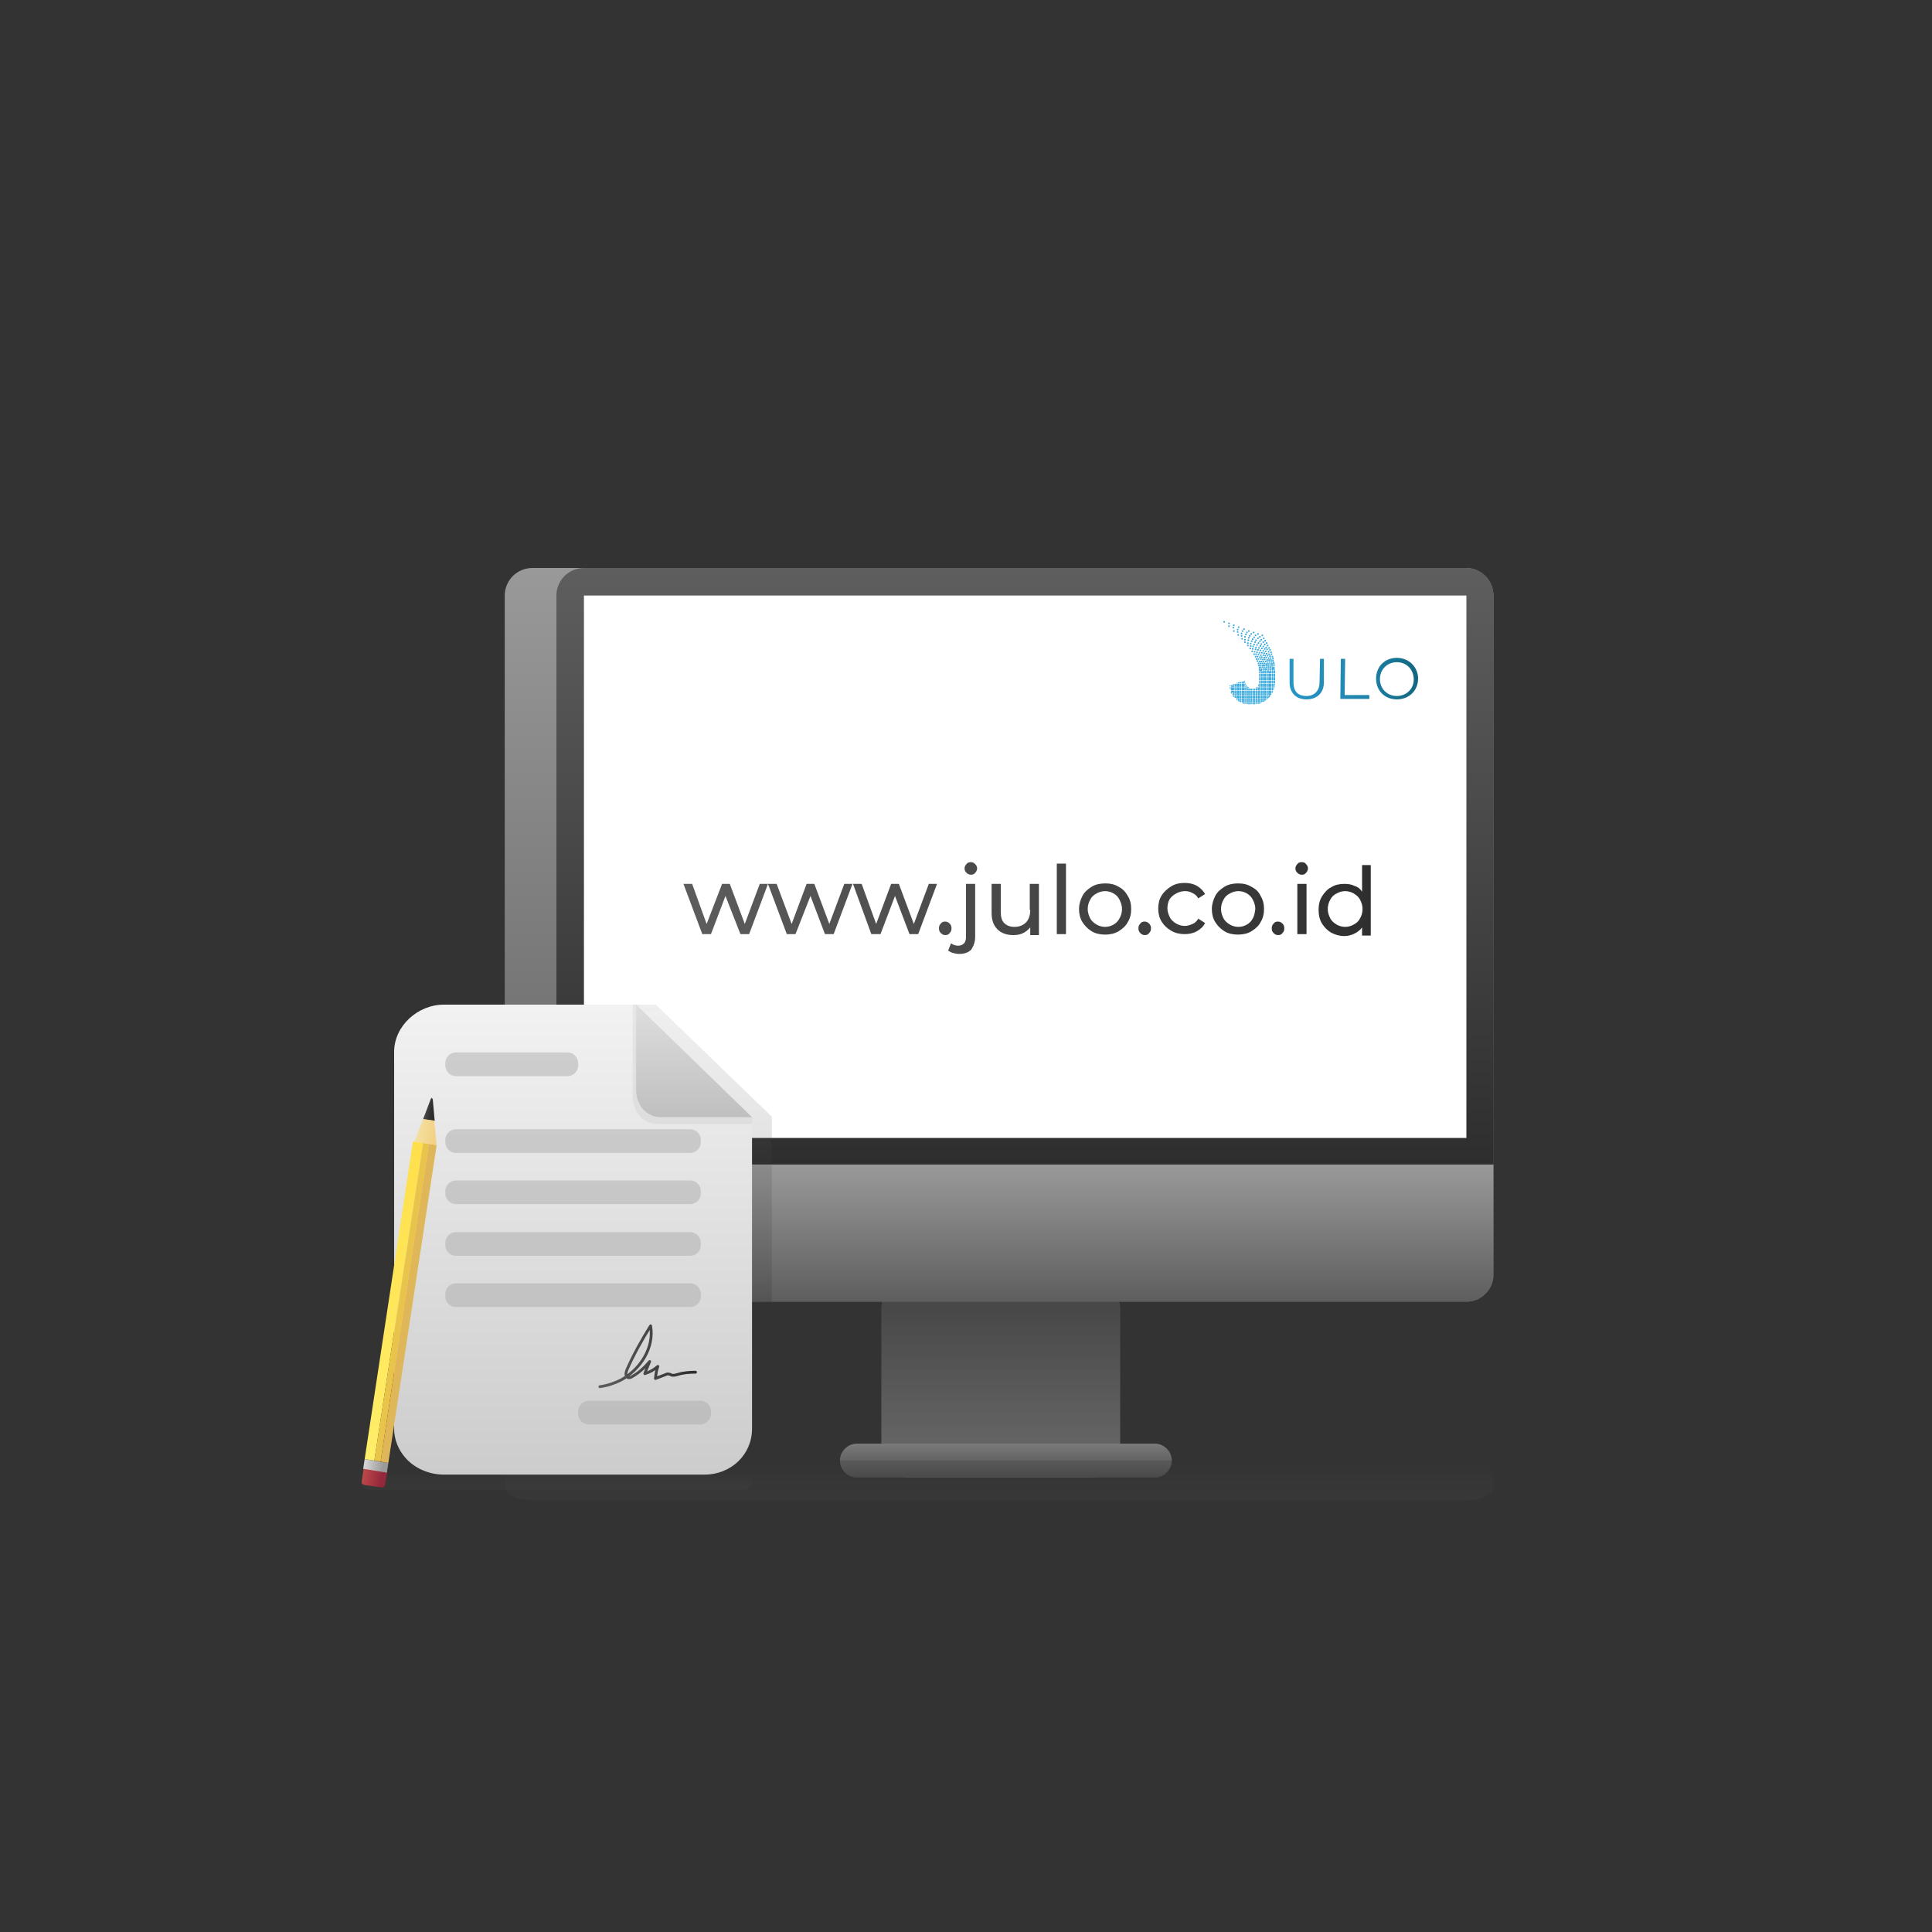 <?xml version="1.0" encoding="utf-8"?>
<!-- Generator: Adobe Illustrator 21.0.0, SVG Export Plug-In . SVG Version: 6.00 Build 0)  -->
<svg version="1.1" id="Layer_1" xmlns="http://www.w3.org/2000/svg" xmlns:xlink="http://www.w3.org/1999/xlink" x="0px" y="0px"
	 viewBox="0 0 400 400" style="enable-background:new 0 0 400 400;" xml:space="preserve">
<rect x="0" y="0" width="400" height="400" fill="#333333" stroke="none"/>
<style type="text/css">
	.st0{fill:url(#SVGID_1_);}
	.st1{opacity:0.3;enable-background:new    ;}
	.st2{opacity:0.1;enable-background:new    ;}
	.st3{fill:url(#SVGID_2_);}
	.st4{fill:url(#SVGID_3_);}
	.st5{fill:#FFFFFF;}
	.st6{fill:url(#SVGID_4_);}
	.st7{fill:url(#SVGID_5_);}
	.st8{opacity:0.2;enable-background:new    ;}
	.st9{opacity:0.2;fill:url(#SVGID_6_);enable-background:new    ;}
	.st10{opacity:0.2;fill:url(#SVGID_7_);enable-background:new    ;}
	.st11{fill:#2EA5DD;}
	.st12{fill:url(#SVGID_8_);}
	.st13{fill:url(#SVGID_9_);}
	.st14{fill:url(#SVGID_10_);}
	.st15{fill:url(#SVGID_11_);}
	.st16{fill:url(#SVGID_12_);}
	.st17{fill:url(#SVGID_13_);}
	.st18{fill:url(#SVGID_14_);}
	.st19{fill:url(#SVGID_15_);}
	.st20{fill:url(#SVGID_16_);}
	.st21{fill:url(#SVGID_17_);}
	.st22{fill:url(#SVGID_18_);}
	.st23{fill:url(#SVGID_19_);}
	.st24{fill:url(#SVGID_20_);}
	.st25{fill:url(#SVGID_21_);}
	.st26{fill:url(#SVGID_22_);}
	.st27{fill:url(#SVGID_23_);}
	.st28{fill:url(#SVGID_24_);}
	.st29{fill:url(#SVGID_25_);}
	.st30{fill:url(#SVGID_26_);}
	.st31{opacity:0.2;fill:url(#SVGID_27_);enable-background:new    ;}
	.st32{fill:url(#SVGID_28_);}
	.st33{opacity:0.5;fill:url(#SVGID_29_);enable-background:new    ;}
	.st34{opacity:0.5;fill:url(#SVGID_30_);enable-background:new    ;}
	.st35{opacity:0.5;fill:url(#SVGID_31_);enable-background:new    ;}
	.st36{opacity:0.5;fill:url(#SVGID_32_);enable-background:new    ;}
	.st37{opacity:0.5;fill:url(#SVGID_33_);enable-background:new    ;}
	.st38{opacity:0.5;fill:url(#SVGID_34_);enable-background:new    ;}
	.st39{opacity:5.000000e-02;enable-background:new    ;}
	.st40{fill:url(#SVGID_35_);}
	.st41{fill:none;stroke:url(#SVGID_36_);stroke-width:0.582;stroke-linecap:round;stroke-linejoin:round;stroke-miterlimit:10;}
	.st42{fill:url(#SVGID_37_);}
	.st43{fill:url(#SVGID_38_);}
	.st44{fill:url(#SVGID_39_);}
	.st45{fill:url(#SVGID_40_);}
	.st46{fill:url(#SVGID_41_);}
	.st47{fill:url(#SVGID_42_);}
	.st48{fill:url(#SVGID_43_);}
	.st49{fill:#DD6868;}
</style>
<g id="Backup">
</g>
<g id="Splash">
</g>
<g id="Home">
</g>
<g id="Doku">
</g>
<g id="Product">
</g>
<g id="Selamat">
	<g id="Reg_Suc">
	</g>
</g>
<g id="How_to">
</g>
<g id="Syarat">
</g>
<g id="Web_Etc">
</g>
<g id="Pop_Up">
</g>
<g id="Up_Load_Dokumen">
</g>
<g id="Up_load_BFI">
</g>
<g id="Pilihan_pinjaman">
</g>
<g id="SPHP">
</g>
<g id="Aktivitas_Pinjaman">
</g>
<g id="No_internet">
</g>
<g id="Pinjaman_Baru">
</g>
<g id="Fraud">
</g>
<g id="Waktu_habis">
</g>
<g id="Gagal_Scrap">
</g>
<g id="Permission">
</g>
<g id="Main_Illustration">
</g>
<g id="Voice_Rec">
</g>
<g id="Set_PIN">
</g>
<g id="Yes_No">
</g>
<g id="Layer_24">
</g>
<g id="Update">
</g>
<g id="Ratings">
</g>
<g id="Verification_x5F_web">
</g>
<g id="Rejection">
</g>
<g id="Approve">
</g>
<g id="Download_App">
</g>
<g id="Open_Website">
	<g>
		
			<linearGradient id="SVGID_1_" gradientUnits="userSpaceOnUse" x1="207.2" y1="96.1" x2="207.2" y2="137.434" gradientTransform="matrix(1 0 0 -1 0 402)">
			<stop  offset="0" style="stop-color:#999999"/>
			<stop  offset="1" style="stop-color:#5E5E5E"/>
		</linearGradient>
		<path class="st0" d="M231.9,299.6c0,3.5-2.5,6.3-5.7,6.3h-38c-3.1,0-5.7-2.8-5.7-6.3v-28.8c0-3.5,2.5-6.3,5.7-6.3h38
			c3.1,0,5.7,2.8,5.7,6.3V299.6z"/>
		<path class="st1" d="M231.9,299.3c0,3.5-2.5,6.3-5.7,6.3h-38c-3.1,0-5.7-2.8-5.7-6.3v-28.8c0-3.5,2.5-6.3,5.7-6.3h38
			c3.1,0,5.7,2.8,5.7,6.3V299.3z"/>
		<path class="st2" d="M309.2,123.3v140.6c0,1.6-0.6,3-1.7,4c-0.1,0.1-0.3,0.2-0.4,0.4c-0.3,0.2-0.6,0.4-0.9,0.6
			c-0.2,0.1-0.3,0.2-0.5,0.2c-0.3,0.1-0.6,0.2-1,0.3h-0.1c-0.4,0.1-0.8,0.1-1.1,0.1H110.2c-3.1,0-5.7-2.5-5.7-5.7V123.3
			c0-3.1,2.5-5.7,5.7-5.7h193.3C306.7,117.6,309.2,120.2,309.2,123.3z"/>
		
			<linearGradient id="SVGID_2_" gradientUnits="userSpaceOnUse" x1="206.85" y1="284.4" x2="206.85" y2="132.5" gradientTransform="matrix(1 0 0 -1 0 402)">
			<stop  offset="0" style="stop-color:#999999"/>
			<stop  offset="1" style="stop-color:#5E5E5E"/>
		</linearGradient>
		<path class="st3" d="M309.2,123.3v140.6c0,1.6-0.6,3-1.7,4c-0.1,0.1-0.3,0.2-0.4,0.4c-0.3,0.2-0.6,0.4-0.9,0.6
			c-0.2,0.1-0.3,0.2-0.5,0.2c-0.3,0.1-0.6,0.2-1,0.3h-0.1c-0.4,0.1-0.8,0.1-1.1,0.1H110.2c-3.1,0-5.7-2.5-5.7-5.7V123.3
			c0-3.1,2.5-5.7,5.7-5.7h193.3C306.7,117.6,309.2,120.2,309.2,123.3z"/>
		
			<linearGradient id="SVGID_3_" gradientUnits="userSpaceOnUse" x1="212.2" y1="284.4" x2="212.2" y2="160.8" gradientTransform="matrix(1 0 0 -1 0 402)">
			<stop  offset="0" style="stop-color:#5E5E5E"/>
			<stop  offset="1" style="stop-color:#2E2E2E"/>
		</linearGradient>
		<path class="st4" d="M309.2,123.3v117.9h-194V123.3c0-3.1,2.5-5.7,5.7-5.7h182.7C306.7,117.6,309.2,120.2,309.2,123.3z"/>
		<rect x="120.9" y="123.3" class="st5" width="182.7" height="112.3"/>
		
			<linearGradient id="SVGID_4_" gradientUnits="userSpaceOnUse" x1="212.2" y1="160.768" x2="212.2" y2="132.429" gradientTransform="matrix(1 0 0 -1 0 402)">
			<stop  offset="0" style="stop-color:#999999"/>
			<stop  offset="1" style="stop-color:#5E5E5E"/>
		</linearGradient>
		<path class="st6" d="M309.2,241.2v22.7c0,1.6-0.6,3-1.7,4c-0.1,0.1-0.3,0.2-0.4,0.4c-0.3,0.2-0.6,0.4-0.9,0.6
			c-0.2,0.1-0.3,0.2-0.5,0.2c-0.3,0.1-0.6,0.2-1,0.3h-0.1c-0.4,0.1-0.8,0.1-1.1,0.1H120.9c-0.1,0-0.1,0-0.2,0
			c-3-0.1-5.5-2.6-5.5-5.7v-22.7h194V241.2z"/>
		
			<linearGradient id="SVGID_5_" gradientUnits="userSpaceOnUse" x1="208.25" y1="103.1" x2="208.25" y2="96.1" gradientTransform="matrix(1 0 0 -1 0 402)">
			<stop  offset="0" style="stop-color:#999999"/>
			<stop  offset="1" style="stop-color:#5E5E5E"/>
		</linearGradient>
		<path class="st7" d="M242.6,302.4c0,1.9-1.6,3.5-3.5,3.5h-61.7c-1.9,0-3.5-1.6-3.5-3.5l0,0c0-1.9,1.6-3.5,3.5-3.5h61.7
			C241,298.9,242.6,300.5,242.6,302.4L242.6,302.4z"/>
		<path class="st8" d="M242.6,302.4c0,1.9-1.6,3.5-3.5,3.5h-61.7c-1.9,0-3.5-1.6-3.5-3.5l0,0c0-1.9,1.6-3.5,3.5-3.5h61.7
			C241,298.9,242.6,300.5,242.6,302.4L242.6,302.4z"/>
	</g>
	<g>
		
			<linearGradient id="SVGID_6_" gradientUnits="userSpaceOnUse" x1="206.85" y1="91.434" x2="206.85" y2="99.602" gradientTransform="matrix(1 0 0 -1 0 402)">
			<stop  offset="0" style="stop-color:#5E5E5E;stop-opacity:0.5"/>
			<stop  offset="1" style="stop-color:#2E2E2E"/>
		</linearGradient>
		<path class="st9" d="M309.2,307.8c0,1.5-2.4,2.8-5.3,2.8H109.8c-2.9,0-5.3-1.3-5.3-2.8v-2.6c0-1.5,2.4-2.8,5.3-2.8h194.1
			c2.9,0,5.3,1.3,5.3,2.8V307.8z"/>
	</g>
	<g>
		
			<linearGradient id="SVGID_7_" gradientUnits="userSpaceOnUse" x1="115.25" y1="93.567" x2="115.25" y2="97.84" gradientTransform="matrix(1 0 0 -1 0 402)">
			<stop  offset="0" style="stop-color:#5E5E5E;stop-opacity:0.5"/>
			<stop  offset="1" style="stop-color:#2E2E2E"/>
		</linearGradient>
		<path class="st10" d="M155.7,307c0,0.8-0.9,1.5-2.1,1.5H76.9c-1.2,0-2.1-0.7-2.1-1.5v-1.3c0-0.8,0.9-1.5,2.1-1.5h76.7
			c1.2,0,2.1,0.7,2.1,1.5V307z"/>
	</g>
	<g>
		<g>
			<path class="st11" d="M257.7,140.9L257.7,140.9L257.7,140.9z"/>
			<rect x="253.3" y="128.6" class="st11" width="0.3" height="0.3"/>
			<rect x="254.3" y="128.9" class="st11" width="0.3" height="0.3"/>
			<rect x="255.3" y="129.3" class="st11" width="0.3" height="0.3"/>
			<rect x="256.3" y="129.7" class="st11" width="0.3" height="0.3"/>
			<rect x="257.4" y="130.1" class="st11" width="0.3" height="0.3"/>
			<rect x="258.4" y="130.5" class="st11" width="0.3" height="0.3"/>
			<rect x="259.4" y="130.8" class="st11" width="0.3" height="0.3"/>
			<rect x="260.3" y="131.1" class="st11" width="0.3" height="0.3"/>
			<rect x="261.2" y="131.4" class="st11" width="0.3" height="0.3"/>
			<rect x="254.3" y="129.5" class="st11" width="0.3" height="0.3"/>
			<rect x="255.2" y="129.8" class="st11" width="0.3" height="0.3"/>
			<rect x="256.1" y="130.2" class="st11" width="0.3" height="0.3"/>
			<rect x="257.1" y="130.5" class="st11" width="0.3" height="0.3"/>
			<rect x="258" y="130.8" class="st11" width="0.3" height="0.3"/>
			<rect x="258.9" y="131.1" class="st11" width="0.3" height="0.3"/>
			<rect x="259.8" y="131.4" class="st11" width="0.3" height="0.3"/>
			<rect x="260.7" y="131.7" class="st11" width="0.3" height="0.3"/>
			<rect x="261.5" y="132" class="st11" width="0.3" height="0.3"/>
			<rect x="255.3" y="130.5" class="st11" width="0.3" height="0.3"/>
			<rect x="256.1" y="130.7" class="st11" width="0.3" height="0.3"/>
			<rect x="256.9" y="131" class="st11" width="0.3" height="0.3"/>
			<rect x="257.8" y="131.2" class="st11" width="0.3" height="0.3"/>
			<rect x="258.6" y="131.5" class="st11" width="0.3" height="0.3"/>
			<rect x="259.5" y="131.8" class="st11" width="0.3" height="0.3"/>
			<rect x="260.3" y="132" class="st11" width="0.3" height="0.3"/>
			<rect x="261" y="132.3" class="st11" width="0.3" height="0.3"/>
			<rect x="261.8" y="132.5" class="st11" width="0.3" height="0.3"/>
			<rect x="256.2" y="131.3" class="st11" width="0.3" height="0.3"/>
			<rect x="256.9" y="131.5" class="st11" width="0.3" height="0.3"/>
			<rect x="257.6" y="131.7" class="st11" width="0.3" height="0.3"/>
			<rect x="258.4" y="131.9" class="st11" width="0.3" height="0.3"/>
			<rect x="259.2" y="132.2" class="st11" width="0.3" height="0.3"/>
			<rect x="259.9" y="132.4" class="st11" width="0.3" height="0.3"/>
			<rect x="260.7" y="132.6" class="st11" width="0.3" height="0.3"/>
			<rect x="261.4" y="132.8" class="st11" width="0.3" height="0.3"/>
			<rect x="262.1" y="133" class="st11" width="0.3" height="0.3"/>
			<rect x="257" y="132.1" class="st11" width="0.3" height="0.3"/>
			<rect x="257.6" y="132.3" class="st11" width="0.3" height="0.3"/>
			<rect x="258.3" y="132.4" class="st11" width="0.3" height="0.3"/>
			<rect x="259" y="132.6" class="st11" width="0.3" height="0.3"/>
			<rect x="259.7" y="132.8" class="st11" width="0.3" height="0.3"/>
			<rect x="260.4" y="133" class="st11" width="0.3" height="0.3"/>
			<rect x="261" y="133.2" class="st11" width="0.3" height="0.3"/>
			<rect x="261.7" y="133.3" class="st11" width="0.3" height="0.3"/>
			<rect x="262.3" y="133.5" class="st11" width="0.3" height="0.3"/>
			<rect x="257.6" y="132.8" class="st11" width="0.3" height="0.3"/>
			<rect x="258.2" y="133" class="st11" width="0.3" height="0.3"/>
			<rect x="258.8" y="133.1" class="st11" width="0.3" height="0.3"/>
			<rect x="259.5" y="133.3" class="st11" width="0.3" height="0.3"/>
			<rect x="260.1" y="133.4" class="st11" width="0.3" height="0.3"/>
			<rect x="260.8" y="133.6" class="st11" width="0.3" height="0.3"/>
			<rect x="261.4" y="133.7" class="st11" width="0.3" height="0.3"/>
			<rect x="262" y="133.9" class="st11" width="0.3" height="0.3"/>
			<rect x="262.6" y="134" class="st11" width="0.3" height="0.3"/>
			<rect x="258.2" y="133.5" class="st11" width="0.3" height="0.3"/>
			<rect x="258.8" y="133.6" class="st11" width="0.3" height="0.3"/>
			<rect x="259.3" y="133.7" class="st11" width="0.3" height="0.3"/>
			<rect x="259.9" y="133.9" class="st11" width="0.3" height="0.3"/>
			<rect x="260.5" y="134" class="st11" width="0.3" height="0.3"/>
			<rect x="261.1" y="134.1" class="st11" width="0.3" height="0.3"/>
			<rect x="261.7" y="134.2" class="st11" width="0.3" height="0.3"/>
			<rect x="262.2" y="134.3" class="st11" width="0.3" height="0.3"/>
			<rect x="262.8" y="134.4" class="st11" width="0.3" height="0.3"/>
			<rect x="258.7" y="134.1" class="st11" width="0.3" height="0.3"/>
			<rect x="259.2" y="134.2" class="st11" width="0.3" height="0.3"/>
			<rect x="259.8" y="134.3" class="st11" width="0.3" height="0.3"/>
			<rect x="260.3" y="134.4" class="st11" width="0.3" height="0.3"/>
			<rect x="260.8" y="134.5" class="st11" width="0.3" height="0.3"/>
			<rect x="261.4" y="134.6" class="st11" width="0.3" height="0.3"/>
			<rect x="261.9" y="134.7" class="st11" width="0.3" height="0.3"/>
			<rect x="262.5" y="134.8" class="st11" width="0.3" height="0.3"/>
			<rect x="263" y="134.9" class="st11" width="0.3" height="0.3"/>
			<rect x="259.1" y="134.7" class="st11" width="0.3" height="0.3"/>
			<rect x="259.6" y="134.8" class="st11" width="0.3" height="0.3"/>
			<rect x="260.1" y="134.9" class="st11" width="0.3" height="0.3"/>
			<rect x="260.6" y="135" class="st11" width="0.3" height="0.3"/>
			<rect x="261.1" y="135" class="st11" width="0.3" height="0.3"/>
			<rect x="261.6" y="135.1" class="st11" width="0.3" height="0.3"/>
			<rect x="262.1" y="135.2" class="st11" width="0.3" height="0.3"/>
			<rect x="262.6" y="135.3" class="st11" width="0.3" height="0.3"/>
			<rect x="263.1" y="135.3" class="st11" width="0.3" height="0.3"/>
			<rect x="259.5" y="135.3" class="st11" width="0.3" height="0.3"/>
			<rect x="259.9" y="135.3" class="st11" width="0.3" height="0.3"/>
			<rect x="260.4" y="135.4" class="st11" width="0.3" height="0.3"/>
			<rect x="260.9" y="135.5" class="st11" width="0.3" height="0.3"/>
			<rect x="261.4" y="135.5" class="st11" width="0.3" height="0.3"/>
			<rect x="261.8" y="135.6" class="st11" width="0.3" height="0.3"/>
			<rect x="262.3" y="135.6" class="st11" width="0.3" height="0.3"/>
			<rect x="262.8" y="135.7" class="st11" width="0.3" height="0.3"/>
			<rect x="263.3" y="135.8" class="st11" width="0.3" height="0.3"/>
			<rect x="259.8" y="135.8" class="st11" width="0.3" height="0.3"/>
			<rect x="260.2" y="135.8" class="st11" width="0.3" height="0.3"/>
			<rect x="260.7" y="135.9" class="st11" width="0.3" height="0.3"/>
			<rect x="261.1" y="135.9" class="st11" width="0.3" height="0.3"/>
			<rect x="261.6" y="136" class="st11" width="0.3" height="0.3"/>
			<rect x="262" y="136" class="st11" width="0.3" height="0.3"/>
			<rect x="262.5" y="136.1" class="st11" width="0.3" height="0.3"/>
			<rect x="262.9" y="136.1" class="st11" width="0.3" height="0.3"/>
			<rect x="263.4" y="136.2" class="st11" width="0.3" height="0.3"/>
			<rect x="260" y="136.3" class="st11" width="0.3" height="0.3"/>
			<rect x="260.4" y="136.3" class="st11" width="0.3" height="0.3"/>
			<rect x="260.9" y="136.3" class="st11" width="0.3" height="0.3"/>
			<rect x="261.3" y="136.4" class="st11" width="0.3" height="0.3"/>
			<rect x="261.7" y="136.4" class="st11" width="0.3" height="0.3"/>
			<rect x="262.2" y="136.5" class="st11" width="0.3" height="0.3"/>
			<rect x="262.6" y="136.5" class="st11" width="0.3" height="0.3"/>
			<rect x="263" y="136.5" class="st11" width="0.3" height="0.3"/>
			<rect x="263.4" y="136.6" class="st11" width="0.3" height="0.3"/>
			<rect x="260.2" y="136.7" class="st11" width="0.3" height="0.3"/>
			<rect x="260.6" y="136.8" class="st11" width="0.3" height="0.3"/>
			<rect x="261" y="136.8" class="st11" width="0.3" height="0.3"/>
			<rect x="261.4" y="136.8" class="st11" width="0.3" height="0.3"/>
			<rect x="261.9" y="136.8" class="st11" width="0.3" height="0.3"/>
			<rect x="262.3" y="136.9" class="st11" width="0.3" height="0.3"/>
			<rect x="262.7" y="136.9" class="st11" width="0.3" height="0.3"/>
			<rect x="263.1" y="136.9" class="st11" width="0.3" height="0.3"/>
			<rect x="263.5" y="137" class="st11" width="0.3" height="0.3"/>
			<rect x="260.4" y="137.2" class="st11" width="0.3" height="0.3"/>
			<rect x="260.8" y="137.2" class="st11" width="0.3" height="0.3"/>
			<rect x="261.2" y="137.2" class="st11" width="0.3" height="0.3"/>
			<rect x="261.6" y="137.2" class="st11" width="0.3" height="0.3"/>
			<rect x="262" y="137.3" class="st11" width="0.3" height="0.3"/>
			<rect x="262.4" y="137.3" class="st11" width="0.3" height="0.3"/>
			<rect x="262.8" y="137.3" class="st11" width="0.3" height="0.3"/>
			<rect x="263.2" y="137.3" class="st11" width="0.3" height="0.3"/>
			<rect x="263.6" y="137.3" class="st11" width="0.3" height="0.3"/>
			<rect x="260.5" y="137.6" class="st11" width="0.3" height="0.3"/>
			<rect x="260.9" y="137.6" class="st11" width="0.3" height="0.3"/>
			<rect x="261.3" y="137.6" class="st11" width="0.3" height="0.3"/>
			<rect x="261.6" y="137.6" class="st11" width="0.3" height="0.3"/>
			<rect x="262" y="137.6" class="st11" width="0.3" height="0.3"/>
			<rect x="262.4" y="137.7" class="st11" width="0.3" height="0.3"/>
			<rect x="262.8" y="137.7" class="st11" width="0.3" height="0.3"/>
			<rect x="263.2" y="137.7" class="st11" width="0.3" height="0.3"/>
			<rect x="263.6" y="137.7" class="st11" width="0.3" height="0.3"/>
			<rect x="260.6" y="138" class="st11" width="0.3" height="0.3"/>
			<rect x="260.9" y="138" class="st11" width="0.3" height="0.3"/>
			<rect x="261.3" y="138" class="st11" width="0.3" height="0.3"/>
			<rect x="261.7" y="138" class="st11" width="0.3" height="0.3"/>
			<rect x="262.1" y="138" class="st11" width="0.3" height="0.3"/>
			<rect x="262.5" y="138" class="st11" width="0.3" height="0.3"/>
			<rect x="262.9" y="138" class="st11" width="0.3" height="0.3"/>
			<rect x="263.3" y="138.1" class="st11" width="0.3" height="0.3"/>
			<rect x="263.6" y="138.1" class="st11" width="0.3" height="0.3"/>
			<rect x="260.6" y="138.4" class="st11" width="0.3" height="0.3"/>
			<rect x="261" y="138.4" class="st11" width="0.3" height="0.3"/>
			<rect x="261.4" y="138.4" class="st11" width="0.3" height="0.3"/>
			<rect x="261.8" y="138.4" class="st11" width="0.3" height="0.3"/>
			<rect x="262.1" y="138.4" class="st11" width="0.3" height="0.3"/>
			<rect x="262.5" y="138.4" class="st11" width="0.3" height="0.3"/>
			<rect x="262.9" y="138.4" class="st11" width="0.3" height="0.3"/>
			<rect x="263.3" y="138.4" class="st11" width="0.3" height="0.3"/>
			<rect x="263.6" y="138.4" class="st11" width="0.3" height="0.3"/>
			<rect x="260.7" y="138.7" class="st11" width="0.3" height="0.3"/>
			<rect x="261" y="138.7" class="st11" width="0.3" height="0.3"/>
			<rect x="261.4" y="138.8" class="st11" width="0.3" height="0.3"/>
			<rect x="261.8" y="138.8" class="st11" width="0.3" height="0.3"/>
			<rect x="262.2" y="138.8" class="st11" width="0.3" height="0.3"/>
			<rect x="262.5" y="138.8" class="st11" width="0.3" height="0.3"/>
			<rect x="262.9" y="138.8" class="st11" width="0.3" height="0.3"/>
			<rect x="263.3" y="138.8" class="st11" width="0.3" height="0.3"/>
			<rect x="263.7" y="138.8" class="st11" width="0.3" height="0.3"/>
			<rect x="260.7" y="139.1" class="st11" width="0.3" height="0.3"/>
			<rect x="261.1" y="139.1" class="st11" width="0.3" height="0.3"/>
			<rect x="261.4" y="139.1" class="st11" width="0.3" height="0.3"/>
			<rect x="261.8" y="139.1" class="st11" width="0.3" height="0.3"/>
			<rect x="262.2" y="139.1" class="st11" width="0.3" height="0.3"/>
			<rect x="262.6" y="139.1" class="st11" width="0.3" height="0.3"/>
			<rect x="262.9" y="139.1" class="st11" width="0.3" height="0.3"/>
			<rect x="263.3" y="139.1" class="st11" width="0.3" height="0.3"/>
			<rect x="263.7" y="139.1" class="st11" width="0.3" height="0.3"/>
			<rect x="260.7" y="139.5" class="st11" width="0.3" height="0.3"/>
			<rect x="261.1" y="139.5" class="st11" width="0.3" height="0.3"/>
			<rect x="261.5" y="139.5" class="st11" width="0.3" height="0.3"/>
			<rect x="261.8" y="139.5" class="st11" width="0.3" height="0.3"/>
			<rect x="262.2" y="139.5" class="st11" width="0.3" height="0.3"/>
			<rect x="262.6" y="139.5" class="st11" width="0.3" height="0.3"/>
			<rect x="262.9" y="139.5" class="st11" width="0.3" height="0.3"/>
			<rect x="263.3" y="139.5" class="st11" width="0.3" height="0.3"/>
			<rect x="263.7" y="139.5" class="st11" width="0.3" height="0.3"/>
			<rect x="260.7" y="139.8" class="st11" width="0.3" height="0.3"/>
			<rect x="261.1" y="139.8" class="st11" width="0.3" height="0.3"/>
			<rect x="261.5" y="139.8" class="st11" width="0.3" height="0.3"/>
			<rect x="261.8" y="139.8" class="st11" width="0.3" height="0.3"/>
			<rect x="262.2" y="139.8" class="st11" width="0.3" height="0.3"/>
			<rect x="262.6" y="139.8" class="st11" width="0.3" height="0.3"/>
			<rect x="262.9" y="139.8" class="st11" width="0.3" height="0.3"/>
			<rect x="263.3" y="139.8" class="st11" width="0.3" height="0.3"/>
			<rect x="263.7" y="139.8" class="st11" width="0.3" height="0.3"/>
			<rect x="260.7" y="140.2" class="st11" width="0.3" height="0.3"/>
			<rect x="261.1" y="140.2" class="st11" width="0.3" height="0.3"/>
			<rect x="261.5" y="140.2" class="st11" width="0.3" height="0.3"/>
			<rect x="261.8" y="140.2" class="st11" width="0.3" height="0.3"/>
			<rect x="262.2" y="140.2" class="st11" width="0.3" height="0.3"/>
			<rect x="262.6" y="140.2" class="st11" width="0.3" height="0.3"/>
			<rect x="262.9" y="140.2" class="st11" width="0.3" height="0.3"/>
			<rect x="263.3" y="140.2" class="st11" width="0.3" height="0.3"/>
			<rect x="263.7" y="140.2" class="st11" width="0.3" height="0.3"/>
			<rect x="260.7" y="140.5" class="st11" width="0.3" height="0.3"/>
			<rect x="261.1" y="140.5" class="st11" width="0.3" height="0.3"/>
			<rect x="261.5" y="140.5" class="st11" width="0.3" height="0.3"/>
			<rect x="261.8" y="140.5" class="st11" width="0.3" height="0.3"/>
			<rect x="262.2" y="140.5" class="st11" width="0.3" height="0.3"/>
			<rect x="262.6" y="140.5" class="st11" width="0.3" height="0.3"/>
			<rect x="262.9" y="140.5" class="st11" width="0.3" height="0.3"/>
			<rect x="263.3" y="140.5" class="st11" width="0.3" height="0.3"/>
			<rect x="263.7" y="140.5" class="st11" width="0.3" height="0.3"/>
			<path class="st11" d="M257,141.1h-0.2H257z"/>
			<polygon class="st11" points="257.3,141.1 257.3,141 257.1,141.1 257.1,141.1 			"/>
			<path class="st11" d="M257.7,141.1c0-0.1,0-0.2,0-0.2s-0.1,0-0.2,0.1v0.2h0.2V141.1z"/>
			<rect x="260.7" y="140.9" class="st11" width="0.3" height="0.3"/>
			<rect x="261.1" y="140.9" class="st11" width="0.3" height="0.3"/>
			<rect x="261.5" y="140.9" class="st11" width="0.3" height="0.3"/>
			<rect x="261.8" y="140.9" class="st11" width="0.3" height="0.3"/>
			<rect x="262.2" y="140.9" class="st11" width="0.3" height="0.3"/>
			<rect x="262.6" y="140.9" class="st11" width="0.3" height="0.3"/>
			<rect x="262.9" y="140.9" class="st11" width="0.3" height="0.3"/>
			<rect x="263.3" y="140.9" class="st11" width="0.3" height="0.3"/>
			<rect x="263.7" y="140.9" class="st11" width="0.3" height="0.3"/>
			<path class="st11" d="M255.9,141.5h-0.1H255.9z"/>
			<polygon class="st11" points="256.2,141.5 256.2,141.3 256,141.4 256,141.5 			"/>
			<polygon class="st11" points="256.6,141.5 256.6,141.2 256.3,141.3 256.3,141.5 			"/>
			<rect x="256.7" y="141.2" class="st11" width="0.3" height="0.3"/>
			<rect x="257.1" y="141.2" class="st11" width="0.3" height="0.3"/>
			<rect x="257.4" y="141.2" class="st11" width="0.3" height="0.3"/>
			<path class="st11" d="M257.8,141.5C257.8,141.5,257.8,141.4,257.8,141.5L257.8,141.5L257.8,141.5z"/>
			<path class="st11" d="M260.6,141.3v0.1l0,0V141.3z"/>
			<rect x="260.7" y="141.2" class="st11" width="0.3" height="0.3"/>
			<rect x="261.1" y="141.2" class="st11" width="0.3" height="0.3"/>
			<rect x="261.5" y="141.2" class="st11" width="0.3" height="0.3"/>
			<rect x="261.8" y="141.2" class="st11" width="0.3" height="0.3"/>
			<rect x="262.2" y="141.2" class="st11" width="0.3" height="0.3"/>
			<rect x="262.6" y="141.2" class="st11" width="0.3" height="0.3"/>
			<rect x="262.9" y="141.2" class="st11" width="0.3" height="0.3"/>
			<rect x="263.3" y="141.2" class="st11" width="0.3" height="0.3"/>
			<rect x="263.7" y="141.2" class="st11" width="0.3" height="0.3"/>
			<path class="st11" d="M254.8,141.8L254.8,141.8L254.8,141.8z"/>
			<polygon class="st11" points="255.1,141.8 255.1,141.7 254.9,141.8 254.9,141.8 			"/>
			<polygon class="st11" points="255.5,141.8 255.5,141.6 255.2,141.7 255.2,141.8 			"/>
			<rect x="255.6" y="141.6" class="st11" width="0.3" height="0.3"/>
			<rect x="256" y="141.6" class="st11" width="0.3" height="0.3"/>
			<rect x="256.3" y="141.6" class="st11" width="0.3" height="0.3"/>
			<rect x="256.7" y="141.6" class="st11" width="0.3" height="0.3"/>
			<rect x="257.1" y="141.6" class="st11" width="0.3" height="0.3"/>
			<rect x="257.4" y="141.6" class="st11" width="0.3" height="0.3"/>
			<path class="st11" d="M257.8,141.8h0.2c0-0.1-0.1-0.2-0.1-0.3h-0.1V141.8z"/>
			<path class="st11" d="M260.6,141.6L260.6,141.6c-0.1,0.1-0.1,0.2-0.1,0.3h0.1V141.6z"/>
			<rect x="260.7" y="141.6" class="st11" width="0.3" height="0.3"/>
			<rect x="261.1" y="141.6" class="st11" width="0.3" height="0.3"/>
			<rect x="261.5" y="141.6" class="st11" width="0.3" height="0.3"/>
			<rect x="261.8" y="141.6" class="st11" width="0.3" height="0.3"/>
			<rect x="262.2" y="141.6" class="st11" width="0.3" height="0.3"/>
			<rect x="262.6" y="141.6" class="st11" width="0.3" height="0.3"/>
			<rect x="262.9" y="141.6" class="st11" width="0.3" height="0.3"/>
			<rect x="263.3" y="141.6" class="st11" width="0.3" height="0.3"/>
			<path class="st11" d="M263.7,141.6v0.3h0.2c0-0.1,0-0.2,0-0.3H263.7z"/>
			<path class="st11" d="M254.8,141.9h-0.2l0,0l0,0c0,0.1,0,0.1,0,0.2h0.2V141.9z"/>
			<rect x="254.9" y="141.9" class="st11" width="0.3" height="0.3"/>
			<rect x="255.2" y="141.9" class="st11" width="0.3" height="0.3"/>
			<rect x="255.6" y="141.9" class="st11" width="0.3" height="0.3"/>
			<rect x="256" y="141.9" class="st11" width="0.3" height="0.3"/>
			<rect x="256.3" y="141.9" class="st11" width="0.3" height="0.3"/>
			<rect x="256.7" y="141.9" class="st11" width="0.3" height="0.3"/>
			<rect x="257.1" y="141.9" class="st11" width="0.3" height="0.3"/>
			<rect x="257.4" y="141.9" class="st11" width="0.3" height="0.3"/>
			<path class="st11" d="M257.8,142.2h0.3V142c0,0,0,0,0-0.1h-0.2L257.8,142.2L257.8,142.2z"/>
			<path class="st11" d="M258.2,142.2C258.2,142.2,258.2,142.1,258.2,142.2L258.2,142.2L258.2,142.2z"/>
			<path class="st11" d="M260.6,142.2v-0.3h-0.1c0,0.1-0.1,0.2-0.1,0.2l0,0h0.2V142.2z"/>
			<rect x="260.7" y="141.9" class="st11" width="0.3" height="0.3"/>
			<rect x="261.1" y="141.9" class="st11" width="0.3" height="0.3"/>
			<rect x="261.5" y="141.9" class="st11" width="0.3" height="0.3"/>
			<rect x="261.8" y="141.9" class="st11" width="0.3" height="0.3"/>
			<rect x="262.2" y="141.9" class="st11" width="0.3" height="0.3"/>
			<rect x="262.6" y="141.9" class="st11" width="0.3" height="0.3"/>
			<rect x="262.9" y="141.9" class="st11" width="0.3" height="0.3"/>
			<rect x="263.3" y="141.9" class="st11" width="0.3" height="0.3"/>
			<path class="st11" d="M263.7,142.2h0.2c0-0.1,0-0.2,0-0.3h-0.2V142.2z"/>
			<path class="st11" d="M254.8,142.3h-0.2c0,0.1,0,0.2,0.1,0.3h0.1V142.3z"/>
			<rect x="254.9" y="142.3" class="st11" width="0.3" height="0.3"/>
			<rect x="255.2" y="142.3" class="st11" width="0.3" height="0.3"/>
			<rect x="255.6" y="142.3" class="st11" width="0.3" height="0.3"/>
			<rect x="256" y="142.3" class="st11" width="0.3" height="0.3"/>
			<rect x="256.3" y="142.3" class="st11" width="0.3" height="0.3"/>
			<rect x="256.7" y="142.3" class="st11" width="0.3" height="0.3"/>
			<rect x="257.1" y="142.3" class="st11" width="0.3" height="0.3"/>
			<rect x="257.4" y="142.3" class="st11" width="0.3" height="0.3"/>
			<rect x="257.8" y="142.3" class="st11" width="0.3" height="0.3"/>
			<path class="st11" d="M258.2,142.5h0.3v-0.2l-0.1-0.1h-0.2L258.2,142.5L258.2,142.5z"/>
			<path class="st11" d="M258.8,142.5c-0.1,0-0.2-0.1-0.2-0.1v0.1H258.8z"/>
			<path class="st11" d="M259.9,142.5L259.9,142.5L259.9,142.5L259.9,142.5z"/>
			<path class="st11" d="M260.3,142.5v-0.3c-0.1,0.1-0.2,0.1-0.3,0.2v0.1H260.3z"/>
			<rect x="260.4" y="142.3" class="st11" width="0.3" height="0.3"/>
			<rect x="260.7" y="142.3" class="st11" width="0.3" height="0.3"/>
			<rect x="261.1" y="142.3" class="st11" width="0.3" height="0.3"/>
			<rect x="261.5" y="142.3" class="st11" width="0.3" height="0.3"/>
			<rect x="261.8" y="142.3" class="st11" width="0.3" height="0.3"/>
			<rect x="262.2" y="142.3" class="st11" width="0.3" height="0.3"/>
			<rect x="262.6" y="142.3" class="st11" width="0.3" height="0.3"/>
			<rect x="262.9" y="142.3" class="st11" width="0.3" height="0.3"/>
			<rect x="263.3" y="142.3" class="st11" width="0.3" height="0.3"/>
			<path class="st11" d="M263.7,142.5h0.1c0-0.1,0-0.2,0.1-0.3h-0.2V142.5z"/>
			<path class="st11" d="M254.8,142.6h-0.1c0,0.1,0.1,0.2,0.1,0.3l0,0V142.6z"/>
			<rect x="254.9" y="142.6" class="st11" width="0.3" height="0.3"/>
			<rect x="255.2" y="142.6" class="st11" width="0.3" height="0.3"/>
			<rect x="255.6" y="142.6" class="st11" width="0.3" height="0.3"/>
			<rect x="256" y="142.6" class="st11" width="0.3" height="0.3"/>
			<rect x="256.3" y="142.6" class="st11" width="0.3" height="0.3"/>
			<rect x="256.7" y="142.6" class="st11" width="0.3" height="0.3"/>
			<rect x="257.1" y="142.6" class="st11" width="0.3" height="0.3"/>
			<rect x="257.4" y="142.6" class="st11" width="0.3" height="0.3"/>
			<rect x="257.8" y="142.6" class="st11" width="0.3" height="0.3"/>
			<rect x="258.2" y="142.6" class="st11" width="0.3" height="0.3"/>
			<rect x="258.5" y="142.6" class="st11" width="0.3" height="0.3"/>
			<path class="st11" d="M258.9,142.9h0.3v-0.3l0,0h-0.3V142.9z"/>
			<path class="st11" d="M259.5,142.9v-0.3h-0.1h-0.1v0.3H259.5z"/>
			<rect x="259.6" y="142.6" class="st11" width="0.3" height="0.3"/>
			<rect x="260" y="142.6" class="st11" width="0.3" height="0.3"/>
			<rect x="260.4" y="142.6" class="st11" width="0.3" height="0.3"/>
			<rect x="260.7" y="142.6" class="st11" width="0.3" height="0.3"/>
			<rect x="261.1" y="142.6" class="st11" width="0.3" height="0.3"/>
			<rect x="261.5" y="142.6" class="st11" width="0.3" height="0.3"/>
			<rect x="261.8" y="142.6" class="st11" width="0.3" height="0.3"/>
			<rect x="262.2" y="142.6" class="st11" width="0.3" height="0.3"/>
			<rect x="262.6" y="142.6" class="st11" width="0.3" height="0.3"/>
			<rect x="262.9" y="142.6" class="st11" width="0.3" height="0.3"/>
			<rect x="263.3" y="142.6" class="st11" width="0.3" height="0.3"/>
			<path class="st11" d="M263.7,142.9L263.7,142.9c0-0.1,0.1-0.2,0.1-0.3h-0.1V142.9z"/>
			<path class="st11" d="M254.7,143C254.8,143,254.8,143,254.7,143L254.7,143L254.7,143z"/>
			<rect x="254.9" y="143" class="st11" width="0.3" height="0.3"/>
			<rect x="255.2" y="143" class="st11" width="0.3" height="0.3"/>
			<rect x="255.6" y="143" class="st11" width="0.3" height="0.3"/>
			<rect x="256" y="143" class="st11" width="0.3" height="0.3"/>
			<rect x="256.3" y="143" class="st11" width="0.3" height="0.3"/>
			<rect x="256.7" y="143" class="st11" width="0.3" height="0.3"/>
			<rect x="257.1" y="143" class="st11" width="0.3" height="0.3"/>
			<rect x="257.4" y="143" class="st11" width="0.3" height="0.3"/>
			<rect x="257.8" y="143" class="st11" width="0.3" height="0.3"/>
			<rect x="258.2" y="143" class="st11" width="0.3" height="0.3"/>
			<rect x="258.5" y="143" class="st11" width="0.3" height="0.3"/>
			<rect x="258.9" y="143" class="st11" width="0.3" height="0.3"/>
			<rect x="259.3" y="143" class="st11" width="0.3" height="0.3"/>
			<rect x="259.6" y="143" class="st11" width="0.3" height="0.3"/>
			<rect x="260" y="143" class="st11" width="0.3" height="0.3"/>
			<rect x="260.4" y="143" class="st11" width="0.3" height="0.3"/>
			<rect x="260.7" y="143" class="st11" width="0.3" height="0.3"/>
			<rect x="261.1" y="143" class="st11" width="0.3" height="0.3"/>
			<rect x="261.5" y="143" class="st11" width="0.3" height="0.3"/>
			<rect x="261.8" y="143" class="st11" width="0.3" height="0.3"/>
			<rect x="262.2" y="143" class="st11" width="0.3" height="0.3"/>
			<rect x="262.6" y="143" class="st11" width="0.3" height="0.3"/>
			<rect x="262.9" y="143" class="st11" width="0.3" height="0.3"/>
			<path class="st11" d="M263.3,143v0.3h0.2v-0.1V143H263.3z"/>
			<path class="st11" d="M255.1,143.3h-0.3c0,0.1,0.1,0.2,0.1,0.3h0.1L255.1,143.3L255.1,143.3z"/>
			<rect x="255.2" y="143.3" class="st11" width="0.3" height="0.3"/>
			<rect x="255.6" y="143.3" class="st11" width="0.3" height="0.3"/>
			<rect x="256" y="143.3" class="st11" width="0.3" height="0.3"/>
			<rect x="256.3" y="143.3" class="st11" width="0.3" height="0.3"/>
			<rect x="256.7" y="143.3" class="st11" width="0.3" height="0.3"/>
			<rect x="257.1" y="143.3" class="st11" width="0.3" height="0.3"/>
			<rect x="257.4" y="143.3" class="st11" width="0.3" height="0.3"/>
			<rect x="257.8" y="143.3" class="st11" width="0.3" height="0.3"/>
			<rect x="258.2" y="143.3" class="st11" width="0.3" height="0.3"/>
			<rect x="258.5" y="143.3" class="st11" width="0.3" height="0.3"/>
			<rect x="258.9" y="143.3" class="st11" width="0.3" height="0.3"/>
			<rect x="259.3" y="143.3" class="st11" width="0.3" height="0.3"/>
			<rect x="259.6" y="143.3" class="st11" width="0.3" height="0.3"/>
			<rect x="260" y="143.3" class="st11" width="0.3" height="0.3"/>
			<rect x="260.4" y="143.3" class="st11" width="0.3" height="0.3"/>
			<rect x="260.7" y="143.3" class="st11" width="0.3" height="0.3"/>
			<rect x="261.1" y="143.3" class="st11" width="0.3" height="0.3"/>
			<rect x="261.5" y="143.3" class="st11" width="0.3" height="0.3"/>
			<rect x="261.8" y="143.3" class="st11" width="0.3" height="0.3"/>
			<rect x="262.2" y="143.3" class="st11" width="0.3" height="0.3"/>
			<rect x="262.6" y="143.3" class="st11" width="0.3" height="0.3"/>
			<rect x="262.9" y="143.3" class="st11" width="0.3" height="0.3"/>
			<path class="st11" d="M263.3,143.6L263.3,143.6c0.1-0.1,0.2-0.2,0.2-0.3h-0.2V143.6z"/>
			<path class="st11" d="M255,143.6c0,0.1,0.1,0.1,0.1,0.2L255,143.6L255,143.6z"/>
			<rect x="255.2" y="143.6" class="st11" width="0.3" height="0.3"/>
			<rect x="255.6" y="143.6" class="st11" width="0.3" height="0.3"/>
			<rect x="256" y="143.6" class="st11" width="0.3" height="0.3"/>
			<rect x="256.3" y="143.6" class="st11" width="0.3" height="0.3"/>
			<rect x="256.7" y="143.6" class="st11" width="0.3" height="0.3"/>
			<rect x="257.1" y="143.6" class="st11" width="0.3" height="0.3"/>
			<rect x="257.4" y="143.6" class="st11" width="0.3" height="0.3"/>
			<rect x="257.8" y="143.6" class="st11" width="0.3" height="0.3"/>
			<rect x="258.2" y="143.6" class="st11" width="0.3" height="0.3"/>
			<rect x="258.5" y="143.6" class="st11" width="0.3" height="0.3"/>
			<rect x="258.9" y="143.6" class="st11" width="0.3" height="0.3"/>
			<rect x="259.3" y="143.6" class="st11" width="0.3" height="0.3"/>
			<rect x="259.6" y="143.6" class="st11" width="0.3" height="0.3"/>
			<rect x="260" y="143.6" class="st11" width="0.3" height="0.3"/>
			<rect x="260.4" y="143.6" class="st11" width="0.3" height="0.3"/>
			<rect x="260.7" y="143.6" class="st11" width="0.3" height="0.3"/>
			<rect x="261.1" y="143.6" class="st11" width="0.3" height="0.3"/>
			<rect x="261.5" y="143.6" class="st11" width="0.3" height="0.3"/>
			<rect x="261.8" y="143.6" class="st11" width="0.3" height="0.3"/>
			<rect x="262.2" y="143.6" class="st11" width="0.3" height="0.3"/>
			<rect x="262.6" y="143.6" class="st11" width="0.3" height="0.3"/>
			<path class="st11" d="M262.9,143.6v0.3h0.2c0,0,0-0.1,0.1-0.1v-0.2H262.9z"/>
			<path class="st11" d="M263.3,143.7L263.3,143.7L263.3,143.7L263.3,143.7z"/>
			<path class="st11" d="M255.5,144h-0.3c0.1,0.1,0.1,0.2,0.2,0.3h0.1L255.5,144L255.5,144z"/>
			<rect x="255.6" y="144" class="st11" width="0.3" height="0.3"/>
			<rect x="256" y="144" class="st11" width="0.3" height="0.3"/>
			<rect x="256.3" y="144" class="st11" width="0.3" height="0.3"/>
			<rect x="256.7" y="144" class="st11" width="0.3" height="0.3"/>
			<rect x="257.1" y="144" class="st11" width="0.3" height="0.3"/>
			<rect x="257.4" y="144" class="st11" width="0.3" height="0.3"/>
			<rect x="257.8" y="144" class="st11" width="0.3" height="0.3"/>
			<rect x="258.2" y="144" class="st11" width="0.3" height="0.3"/>
			<rect x="258.5" y="144" class="st11" width="0.3" height="0.3"/>
			<rect x="258.9" y="144" class="st11" width="0.3" height="0.3"/>
			<rect x="259.3" y="144" class="st11" width="0.3" height="0.3"/>
			<rect x="259.6" y="144" class="st11" width="0.3" height="0.3"/>
			<rect x="260" y="144" class="st11" width="0.3" height="0.3"/>
			<rect x="260.4" y="144" class="st11" width="0.3" height="0.3"/>
			<rect x="260.7" y="144" class="st11" width="0.3" height="0.3"/>
			<rect x="261.1" y="144" class="st11" width="0.3" height="0.3"/>
			<rect x="261.5" y="144" class="st11" width="0.3" height="0.3"/>
			<rect x="261.8" y="144" class="st11" width="0.3" height="0.3"/>
			<rect x="262.2" y="144" class="st11" width="0.3" height="0.3"/>
			<rect x="262.6" y="144" class="st11" width="0.3" height="0.3"/>
			<path class="st11" d="M262.9,144.2c0.1-0.1,0.1-0.1,0.2-0.2h-0.2V144.2z"/>
			<path class="st11" d="M255.5,144.3C255.5,144.4,255.5,144.4,255.5,144.3L255.5,144.3L255.5,144.3z"/>
			<path class="st11" d="M255.9,144.3h-0.3v0.1l0.1,0.1h0.2L255.9,144.3L255.9,144.3z"/>
			<rect x="256" y="144.3" class="st11" width="0.3" height="0.3"/>
			<rect x="256.3" y="144.3" class="st11" width="0.3" height="0.3"/>
			<rect x="256.7" y="144.3" class="st11" width="0.3" height="0.3"/>
			<rect x="257.1" y="144.3" class="st11" width="0.3" height="0.3"/>
			<rect x="257.4" y="144.3" class="st11" width="0.3" height="0.3"/>
			<rect x="257.8" y="144.3" class="st11" width="0.3" height="0.3"/>
			<rect x="258.2" y="144.3" class="st11" width="0.3" height="0.3"/>
			<rect x="258.5" y="144.3" class="st11" width="0.3" height="0.3"/>
			<rect x="258.9" y="144.3" class="st11" width="0.3" height="0.3"/>
			<rect x="259.3" y="144.3" class="st11" width="0.3" height="0.3"/>
			<rect x="259.6" y="144.3" class="st11" width="0.3" height="0.3"/>
			<rect x="260" y="144.3" class="st11" width="0.3" height="0.3"/>
			<rect x="260.4" y="144.3" class="st11" width="0.3" height="0.3"/>
			<rect x="260.7" y="144.3" class="st11" width="0.3" height="0.3"/>
			<rect x="261.1" y="144.3" class="st11" width="0.3" height="0.3"/>
			<rect x="261.5" y="144.3" class="st11" width="0.3" height="0.3"/>
			<rect x="261.8" y="144.3" class="st11" width="0.3" height="0.3"/>
			<rect x="262.2" y="144.3" class="st11" width="0.3" height="0.3"/>
			<path class="st11" d="M262.6,144.6c0.1-0.1,0.2-0.2,0.2-0.3h-0.2V144.6z"/>
			<path class="st11" d="M255.8,144.7L255.8,144.7L255.8,144.7L255.8,144.7z"/>
			<path class="st11" d="M256.2,144.7H256v0.2l0.1,0.1h0.1V144.7z"/>
			<rect x="256.3" y="144.7" class="st11" width="0.3" height="0.3"/>
			<rect x="256.7" y="144.7" class="st11" width="0.3" height="0.3"/>
			<rect x="257.1" y="144.7" class="st11" width="0.3" height="0.3"/>
			<rect x="257.4" y="144.7" class="st11" width="0.3" height="0.3"/>
			<rect x="257.8" y="144.7" class="st11" width="0.3" height="0.3"/>
			<rect x="258.2" y="144.7" class="st11" width="0.3" height="0.3"/>
			<rect x="258.5" y="144.7" class="st11" width="0.3" height="0.3"/>
			<rect x="258.9" y="144.7" class="st11" width="0.3" height="0.3"/>
			<rect x="259.3" y="144.7" class="st11" width="0.3" height="0.3"/>
			<rect x="259.6" y="144.7" class="st11" width="0.3" height="0.3"/>
			<rect x="260" y="144.7" class="st11" width="0.3" height="0.3"/>
			<rect x="260.4" y="144.7" class="st11" width="0.3" height="0.3"/>
			<rect x="260.7" y="144.7" class="st11" width="0.3" height="0.3"/>
			<rect x="261.1" y="144.7" class="st11" width="0.3" height="0.3"/>
			<rect x="261.5" y="144.7" class="st11" width="0.3" height="0.3"/>
			<rect x="261.8" y="144.7" class="st11" width="0.3" height="0.3"/>
			<path class="st11" d="M262.2,144.9c0.1-0.1,0.2-0.1,0.3-0.2h-0.3V144.9z"/>
			<path class="st11" d="M256.2,145C256.2,145,256.2,145.1,256.2,145L256.2,145L256.2,145z"/>
			<path class="st11" d="M256.3,145v0.1c0.1,0.1,0.2,0.1,0.3,0.2V145H256.3z"/>
			<rect x="256.7" y="145" class="st11" width="0.3" height="0.3"/>
			<rect x="257.1" y="145" class="st11" width="0.3" height="0.3"/>
			<rect x="257.4" y="145" class="st11" width="0.3" height="0.3"/>
			<rect x="257.8" y="145" class="st11" width="0.3" height="0.3"/>
			<rect x="258.2" y="145" class="st11" width="0.3" height="0.3"/>
			<rect x="258.5" y="145" class="st11" width="0.3" height="0.3"/>
			<rect x="258.9" y="145" class="st11" width="0.3" height="0.3"/>
			<rect x="259.3" y="145" class="st11" width="0.3" height="0.3"/>
			<rect x="259.6" y="145" class="st11" width="0.3" height="0.3"/>
			<rect x="260" y="145" class="st11" width="0.3" height="0.3"/>
			<rect x="260.4" y="145" class="st11" width="0.3" height="0.3"/>
			<rect x="260.7" y="145" class="st11" width="0.3" height="0.3"/>
			<rect x="261.1" y="145" class="st11" width="0.3" height="0.3"/>
			<path class="st11" d="M261.5,145v0.3h0.1c0.1,0,0.1-0.1,0.2-0.1V145H261.5z"/>
			<path class="st11" d="M261.8,145.2c0.1,0,0.1-0.1,0.2-0.1h-0.2V145.2z"/>
			<path class="st11" d="M256.7,145.4c0.1,0,0.1,0.1,0.2,0.1v-0.1H256.7z"/>
			<path class="st11" d="M257.1,145.4v0.1c0.1,0,0.2,0.1,0.3,0.1v-0.2L257.1,145.4L257.1,145.4z"/>
			<path class="st11" d="M257.7,145.4h-0.3v0.3l0,0h0.3V145.4z"/>
			<rect x="257.8" y="145.4" class="st11" width="0.3" height="0.3"/>
			<rect x="258.2" y="145.4" class="st11" width="0.3" height="0.3"/>
			<rect x="258.5" y="145.4" class="st11" width="0.3" height="0.3"/>
			<rect x="258.9" y="145.4" class="st11" width="0.3" height="0.3"/>
			<rect x="259.3" y="145.4" class="st11" width="0.3" height="0.3"/>
			<rect x="259.6" y="145.4" class="st11" width="0.3" height="0.3"/>
			<rect x="260" y="145.4" class="st11" width="0.3" height="0.3"/>
			<rect x="260.4" y="145.4" class="st11" width="0.3" height="0.3"/>
			<path class="st11" d="M260.7,145.4v0.3c0.1,0,0.2-0.1,0.3-0.1v-0.2H260.7z"/>
			<path class="st11" d="M261.1,145.4v0.1c0.1,0,0.2-0.1,0.3-0.1l0,0H261.1z"/>
			<path class="st11" d="M257.8,145.7L257.8,145.7c0.1,0,0.2,0,0.3,0.1v-0.1H257.8z"/>
			<path class="st11" d="M258.2,145.7L258.2,145.7c0.1,0.1,0.2,0.1,0.3,0.1v-0.1H258.2z"/>
			<path class="st11" d="M258.5,145.7v0.1c0.1,0,0.2,0,0.3,0v-0.1H258.5z"/>
			<path class="st11" d="M258.9,145.7v0.1h0.1h0.1v-0.1H258.9z"/>
			<path class="st11" d="M259.3,145.7v0.1c0.1,0,0.2,0,0.3,0v-0.1H259.3z"/>
			<path class="st11" d="M259.6,145.7v0.1c0.1,0,0.2,0,0.3,0v-0.1H259.6z"/>
			<path class="st11" d="M260,145.7L260,145.7c0.1,0,0.2,0,0.3,0l0,0H260z"/>
		</g>
		
			<linearGradient id="SVGID_8_" gradientUnits="userSpaceOnUse" x1="253.799" y1="261.4" x2="293.066" y2="261.4" gradientTransform="matrix(1 0 0 -1 0 402)">
			<stop  offset="8.389780e-03" style="stop-color:#2EA5DD"/>
			<stop  offset="0.698" style="stop-color:#2085AD"/>
			<stop  offset="1" style="stop-color:#11657C"/>
		</linearGradient>
		<path class="st12" d="M273.2,141.3c0,1.5-0.9,2.8-2.7,2.8c-1.9,0-2.7-1.1-2.7-2.8v-4.9H267v4.9c0,2,1.2,3.5,3.5,3.5
			c2.4,0,3.6-1.6,3.6-3.5v-4.9h-0.8L273.2,141.3z"/>
		
			<linearGradient id="SVGID_9_" gradientUnits="userSpaceOnUse" x1="252.881" y1="261.45" x2="294.46" y2="261.45" gradientTransform="matrix(1 0 0 -1 0 402)">
			<stop  offset="8.389780e-03" style="stop-color:#2EA5DD"/>
			<stop  offset="0.698" style="stop-color:#2085AD"/>
			<stop  offset="1" style="stop-color:#11657C"/>
		</linearGradient>
		<polygon class="st13" points="278.5,136.4 277.6,136.4 277.5,144.7 283.5,144.7 283.5,143.9 278.4,143.9 		"/>
		
			<linearGradient id="SVGID_10_" gradientUnits="userSpaceOnUse" x1="254.287" y1="261.5" x2="294.275" y2="261.5" gradientTransform="matrix(1 0 0 -1 0 402)">
			<stop  offset="8.389780e-03" style="stop-color:#2EA5DD"/>
			<stop  offset="0.698" style="stop-color:#2085AD"/>
			<stop  offset="1" style="stop-color:#11657C"/>
		</linearGradient>
		<path class="st14" d="M289.2,136.2c-2.5,0-4.3,1.8-4.3,4.3s1.8,4.3,4.3,4.3s4.4-1.8,4.4-4.3C293.6,138.1,291.7,136.2,289.2,136.2z
			 M289.2,144.1c-2,0-3.5-1.5-3.5-3.5s1.5-3.5,3.5-3.5s3.5,1.5,3.5,3.6C292.7,142.6,291.2,144.1,289.2,144.1z"/>
	</g>
	<g>
		
			<linearGradient id="SVGID_11_" gradientUnits="userSpaceOnUse" x1="138.478" y1="213.8" x2="286.957" y2="213.8" gradientTransform="matrix(1 0 0 -1 0 402)">
			<stop  offset="0" style="stop-color:#5E5E5E"/>
			<stop  offset="1" style="stop-color:#2E2E2E"/>
		</linearGradient>
		<polygon class="st15" points="154.2,191.3 151.1,183 149.5,183 146.3,191.3 143.3,183 141.5,183 145.4,193.4 147.2,193.4 
			150.2,185.5 153.3,193.4 155.1,193.4 159,183 157.3,183 		"/>
		
			<linearGradient id="SVGID_12_" gradientUnits="userSpaceOnUse" x1="138.478" y1="213.8" x2="286.957" y2="213.8" gradientTransform="matrix(1 0 0 -1 0 402)">
			<stop  offset="0" style="stop-color:#5E5E5E"/>
			<stop  offset="1" style="stop-color:#2E2E2E"/>
		</linearGradient>
		<polygon class="st16" points="171.7,191.3 168.6,183 167,183 163.9,191.3 160.8,183 159,183 162.9,193.4 164.7,193.4 167.8,185.5 
			170.8,193.4 172.6,193.4 176.5,183 174.8,183 		"/>
		
			<linearGradient id="SVGID_13_" gradientUnits="userSpaceOnUse" x1="138.478" y1="213.8" x2="286.957" y2="213.8" gradientTransform="matrix(1 0 0 -1 0 402)">
			<stop  offset="0" style="stop-color:#5E5E5E"/>
			<stop  offset="1" style="stop-color:#2E2E2E"/>
		</linearGradient>
		<polygon class="st17" points="189.2,191.3 186.1,183 184.5,183 181.4,191.3 178.4,183 176.6,183 180.4,193.4 182.3,193.4 
			185.3,185.5 188.3,193.4 190.1,193.4 194,183 192.3,183 		"/>
		
			<linearGradient id="SVGID_14_" gradientUnits="userSpaceOnUse" x1="138.478" y1="209.8" x2="286.957" y2="209.8" gradientTransform="matrix(1 0 0 -1 0 402)">
			<stop  offset="0" style="stop-color:#5E5E5E"/>
			<stop  offset="1" style="stop-color:#2E2E2E"/>
		</linearGradient>
		<path class="st18" d="M195.7,190.8c-0.4,0-0.7,0.1-0.9,0.4c-0.3,0.3-0.4,0.6-0.4,1s0.1,0.7,0.4,1s0.6,0.4,0.9,0.4
			c0.4,0,0.7-0.1,0.9-0.4c0.3-0.3,0.4-0.6,0.4-1s-0.1-0.7-0.4-1C196.4,191,196.1,190.8,195.7,190.8z"/>
		
			<linearGradient id="SVGID_15_" gradientUnits="userSpaceOnUse" x1="138.478" y1="222.2" x2="286.957" y2="222.2" gradientTransform="matrix(1 0 0 -1 0 402)">
			<stop  offset="0" style="stop-color:#5E5E5E"/>
			<stop  offset="1" style="stop-color:#2E2E2E"/>
		</linearGradient>
		<path class="st19" d="M201,178.5c-0.4,0-0.7,0.1-0.9,0.4c-0.2,0.2-0.4,0.5-0.4,0.9c0,0.3,0.1,0.6,0.4,0.9c0.2,0.2,0.5,0.4,0.9,0.4
			s0.7-0.1,0.9-0.4c0.2-0.2,0.4-0.5,0.4-0.9c0-0.3-0.1-0.6-0.4-0.9S201.3,178.5,201,178.5z"/>
		
			<linearGradient id="SVGID_16_" gradientUnits="userSpaceOnUse" x1="138.478" y1="211.75" x2="286.957" y2="211.75" gradientTransform="matrix(1 0 0 -1 0 402)">
			<stop  offset="0" style="stop-color:#5E5E5E"/>
			<stop  offset="1" style="stop-color:#2E2E2E"/>
		</linearGradient>
		<path class="st20" d="M201.9,193.9V183H200v10.9c0,0.6-0.1,1.1-0.4,1.4s-0.7,0.5-1.2,0.5c-0.6,0-1.1-0.2-1.5-0.5l-0.6,1.5
			c0.3,0.2,0.6,0.4,1,0.5s0.8,0.2,1.3,0.2c1.1,0,1.9-0.3,2.5-0.9C201.6,195.8,201.9,195,201.9,193.9z"/>
		
			<linearGradient id="SVGID_17_" gradientUnits="userSpaceOnUse" x1="138.478" y1="213.7" x2="286.957" y2="213.7" gradientTransform="matrix(1 0 0 -1 0 402)">
			<stop  offset="0" style="stop-color:#5E5E5E"/>
			<stop  offset="1" style="stop-color:#2E2E2E"/>
		</linearGradient>
		<path class="st21" d="M213.3,188.4c0,1.1-0.3,2-0.9,2.6s-1.4,0.9-2.4,0.9c-0.9,0-1.6-0.3-2.1-0.8s-0.7-1.3-0.7-2.3V183h-1.9v6
			c0,1.5,0.4,2.6,1.2,3.4c0.8,0.8,1.9,1.2,3.3,1.2c0.7,0,1.4-0.1,2-0.4s1.1-0.7,1.5-1.2v1.6h1.8V183h-1.9v5.4H213.3z"/>
		
			<linearGradient id="SVGID_18_" gradientUnits="userSpaceOnUse" x1="138.478" y1="215.9" x2="286.957" y2="215.9" gradientTransform="matrix(1 0 0 -1 0 402)">
			<stop  offset="0" style="stop-color:#5E5E5E"/>
			<stop  offset="1" style="stop-color:#2E2E2E"/>
		</linearGradient>
		<rect x="218.8" y="178.8" class="st22" width="1.9" height="14.6"/>
		
			<linearGradient id="SVGID_19_" gradientUnits="userSpaceOnUse" x1="138.478" y1="213.8" x2="286.957" y2="213.8" gradientTransform="matrix(1 0 0 -1 0 402)">
			<stop  offset="0" style="stop-color:#5E5E5E"/>
			<stop  offset="1" style="stop-color:#2E2E2E"/>
		</linearGradient>
		<path class="st23" d="M231.6,183.6c-0.8-0.5-1.7-0.7-2.8-0.7c-1,0-2,0.2-2.8,0.7s-1.5,1.1-1.9,1.9s-0.7,1.7-0.7,2.7
			s0.2,1.9,0.7,2.7c0.5,0.8,1.1,1.4,1.9,1.9s1.8,0.7,2.8,0.7s2-0.2,2.8-0.7s1.5-1.1,1.9-1.9c0.5-0.8,0.7-1.7,0.7-2.7
			s-0.2-1.9-0.7-2.7C233,184.6,232.4,184,231.6,183.6z M231.8,190.1c-0.3,0.6-0.7,1-1.2,1.3s-1.1,0.5-1.8,0.5
			c-0.7,0-1.3-0.2-1.8-0.5s-1-0.7-1.3-1.3c-0.3-0.6-0.5-1.2-0.5-1.9c0-0.7,0.2-1.4,0.5-1.9c0.3-0.6,0.7-1,1.3-1.3
			c0.5-0.3,1.1-0.5,1.8-0.5c0.7,0,1.3,0.2,1.8,0.5s0.9,0.7,1.2,1.3c0.3,0.6,0.5,1.2,0.5,1.9S232.1,189.6,231.8,190.1z"/>
		
			<linearGradient id="SVGID_20_" gradientUnits="userSpaceOnUse" x1="138.478" y1="209.8" x2="286.957" y2="209.8" gradientTransform="matrix(1 0 0 -1 0 402)">
			<stop  offset="0" style="stop-color:#5E5E5E"/>
			<stop  offset="1" style="stop-color:#2E2E2E"/>
		</linearGradient>
		<path class="st24" d="M237,190.8c-0.4,0-0.7,0.1-0.9,0.4c-0.3,0.3-0.4,0.6-0.4,1s0.1,0.7,0.4,1s0.6,0.4,0.9,0.4
			c0.4,0,0.7-0.1,0.9-0.4c0.3-0.3,0.4-0.6,0.4-1s-0.1-0.7-0.4-1C237.7,191,237.4,190.8,237,190.8z"/>
		
			<linearGradient id="SVGID_21_" gradientUnits="userSpaceOnUse" x1="138.478" y1="213.9" x2="286.957" y2="213.9" gradientTransform="matrix(1 0 0 -1 0 402)">
			<stop  offset="0" style="stop-color:#5E5E5E"/>
			<stop  offset="1" style="stop-color:#2E2E2E"/>
		</linearGradient>
		<path class="st25" d="M243.5,185c0.5-0.3,1.2-0.5,1.8-0.5c0.6,0,1.1,0.1,1.6,0.4c0.5,0.2,0.9,0.6,1.2,1.1l1.4-0.9
			c-0.4-0.7-1-1.3-1.7-1.7c-0.7-0.4-1.6-0.6-2.5-0.6c-1.1,0-2,0.2-2.8,0.7s-1.5,1.1-2,1.9s-0.7,1.7-0.7,2.7s0.2,1.9,0.7,2.7
			c0.5,0.8,1.1,1.4,2,1.9c0.8,0.5,1.8,0.7,2.8,0.7c0.9,0,1.8-0.2,2.5-0.6s1.3-0.9,1.7-1.7l-1.4-0.9c-0.3,0.5-0.7,0.9-1.2,1.1
			s-1,0.4-1.6,0.4c-0.7,0-1.3-0.2-1.8-0.5s-1-0.7-1.3-1.3c-0.3-0.6-0.5-1.2-0.5-1.9c0-0.7,0.2-1.4,0.5-1.9
			C242.5,185.7,242.9,185.3,243.5,185z"/>
		
			<linearGradient id="SVGID_22_" gradientUnits="userSpaceOnUse" x1="138.478" y1="213.8" x2="286.957" y2="213.8" gradientTransform="matrix(1 0 0 -1 0 402)">
			<stop  offset="0" style="stop-color:#5E5E5E"/>
			<stop  offset="1" style="stop-color:#2E2E2E"/>
		</linearGradient>
		<path class="st26" d="M259.1,183.6c-0.8-0.5-1.7-0.7-2.8-0.7c-1,0-2,0.2-2.8,0.7s-1.5,1.1-1.9,1.9s-0.7,1.7-0.7,2.7
			s0.2,1.9,0.7,2.7c0.5,0.8,1.1,1.4,1.9,1.9s1.8,0.7,2.8,0.7s2-0.2,2.8-0.7s1.5-1.1,1.9-1.9c0.5-0.8,0.7-1.7,0.7-2.7
			s-0.2-1.9-0.7-2.7C260.6,184.6,259.9,184,259.1,183.6z M259.4,190.1c-0.3,0.6-0.7,1-1.2,1.3s-1.1,0.5-1.8,0.5
			c-0.7,0-1.3-0.2-1.8-0.5s-1-0.7-1.3-1.3c-0.3-0.6-0.5-1.2-0.5-1.9c0-0.7,0.2-1.4,0.5-1.9c0.3-0.6,0.7-1,1.3-1.3
			c0.5-0.3,1.1-0.5,1.8-0.5c0.7,0,1.3,0.2,1.8,0.5s0.9,0.7,1.2,1.3c0.3,0.6,0.5,1.2,0.5,1.9C259.8,188.9,259.7,189.6,259.4,190.1z"
			/>
		
			<linearGradient id="SVGID_23_" gradientUnits="userSpaceOnUse" x1="138.478" y1="209.8" x2="286.957" y2="209.8" gradientTransform="matrix(1 0 0 -1 0 402)">
			<stop  offset="0" style="stop-color:#5E5E5E"/>
			<stop  offset="1" style="stop-color:#2E2E2E"/>
		</linearGradient>
		<path class="st27" d="M264.6,190.8c-0.4,0-0.7,0.1-0.9,0.4c-0.3,0.3-0.4,0.6-0.4,1s0.1,0.7,0.4,1s0.6,0.4,0.9,0.4
			c0.4,0,0.7-0.1,0.9-0.4c0.3-0.3,0.4-0.6,0.4-1s-0.1-0.7-0.4-1C265.3,191,265,190.8,264.6,190.8z"/>
		
			<linearGradient id="SVGID_24_" gradientUnits="userSpaceOnUse" x1="138.478" y1="222.2" x2="286.957" y2="222.2" gradientTransform="matrix(1 0 0 -1 0 402)">
			<stop  offset="0" style="stop-color:#5E5E5E"/>
			<stop  offset="1" style="stop-color:#2E2E2E"/>
		</linearGradient>
		<path class="st28" d="M269.5,178.5c-0.4,0-0.7,0.1-0.9,0.4c-0.2,0.2-0.4,0.5-0.4,0.9c0,0.3,0.1,0.6,0.4,0.9
			c0.2,0.2,0.5,0.4,0.9,0.4s0.7-0.1,0.9-0.4c0.2-0.2,0.4-0.5,0.4-0.9c0-0.3-0.1-0.6-0.4-0.9C270.2,178.6,269.9,178.5,269.5,178.5z"
			/>
		
			<linearGradient id="SVGID_25_" gradientUnits="userSpaceOnUse" x1="138.478" y1="213.8" x2="286.957" y2="213.8" gradientTransform="matrix(1 0 0 -1 0 402)">
			<stop  offset="0" style="stop-color:#5E5E5E"/>
			<stop  offset="1" style="stop-color:#2E2E2E"/>
		</linearGradient>
		<rect x="268.6" y="183" class="st29" width="1.9" height="10.4"/>
		
			<linearGradient id="SVGID_26_" gradientUnits="userSpaceOnUse" x1="138.478" y1="215.55" x2="286.957" y2="215.55" gradientTransform="matrix(1 0 0 -1 0 402)">
			<stop  offset="0" style="stop-color:#5E5E5E"/>
			<stop  offset="1" style="stop-color:#2E2E2E"/>
		</linearGradient>
		<path class="st30" d="M282,184.6c-0.4-0.6-0.9-1-1.6-1.2c-0.6-0.3-1.3-0.4-2.1-0.4c-1,0-1.9,0.2-2.7,0.7c-0.8,0.4-1.4,1.1-1.9,1.9
			s-0.7,1.7-0.7,2.8c0,1,0.2,2,0.7,2.8s1.1,1.4,1.9,1.9c0.8,0.4,1.7,0.7,2.7,0.7c0.8,0,1.5-0.2,2.1-0.5s1.2-0.7,1.6-1.3v1.7h1.8
			v-14.6H282V184.6z M281.6,190.1c-0.3,0.6-0.7,1-1.3,1.3c-0.5,0.3-1.1,0.5-1.8,0.5c-0.7,0-1.3-0.2-1.8-0.5s-1-0.7-1.3-1.3
			c-0.3-0.6-0.5-1.2-0.5-1.9c0-0.7,0.2-1.4,0.5-1.9c0.3-0.6,0.7-1,1.3-1.3c0.5-0.3,1.1-0.5,1.8-0.5c0.7,0,1.3,0.2,1.8,0.5
			s1,0.7,1.3,1.3c0.3,0.6,0.5,1.2,0.5,1.9S281.9,189.6,281.6,190.1z"/>
	</g>
	<g>
		
			<linearGradient id="SVGID_27_" gradientUnits="userSpaceOnUse" x1="132.15" y1="194" x2="132.15" y2="132.4" gradientTransform="matrix(1 0 0 -1 0 402)">
			<stop  offset="0" style="stop-color:#5E5E5E;stop-opacity:0.5"/>
			<stop  offset="1" style="stop-color:#2E2E2E"/>
		</linearGradient>
		<path class="st31" d="M150.2,269.4l9.6,0.2v-38.4l-24-23.2h-31.3L150.2,269.4z"/>
		
			<linearGradient id="SVGID_28_" gradientUnits="userSpaceOnUse" x1="118.65" y1="194" x2="118.65" y2="96.7" gradientTransform="matrix(1 0 0 -1 0 402)">
			<stop  offset="0" style="stop-color:#F2F2F2"/>
			<stop  offset="1" style="stop-color:#CCCCCC"/>
		</linearGradient>
		<path class="st32" d="M131.7,208H91.9c-5.4,0-10.3,4.4-10.3,9.8v78c0,2.3,0.9,4.4,2.4,6.1c1.9,2.1,4.8,3.4,7.9,3.4h54
			c5.4,0,9.8-4.1,9.8-9.5v-64.7L131.7,208z"/>
		
			<linearGradient id="SVGID_29_" gradientUnits="userSpaceOnUse" x1="105.95" y1="184.111" x2="105.95" y2="179.172" gradientTransform="matrix(1 0 0 -1 0 402)">
			<stop  offset="0" style="stop-color:#ADADAD"/>
			<stop  offset="1" style="stop-color:#ADADAD"/>
		</linearGradient>
		<path class="st33" d="M119.7,220.6c0,1.2-1,2.2-2.2,2.2H94.4c-1.2,0-2.2-1-2.2-2.2v-0.5c0-1.2,1-2.2,2.2-2.2h23.1
			c1.2,0,2.2,1,2.2,2.2V220.6z"/>
		
			<linearGradient id="SVGID_30_" gradientUnits="userSpaceOnUse" x1="133.45" y1="112.047" x2="133.45" y2="107.108" gradientTransform="matrix(1 0 0 -1 0 402)">
			<stop  offset="0" style="stop-color:#ADADAD"/>
			<stop  offset="1" style="stop-color:#ADADAD"/>
		</linearGradient>
		<path class="st34" d="M147.2,292.7c0,1.2-1,2.2-2.2,2.2h-23.1c-1.2,0-2.2-1-2.2-2.2v-0.5c0-1.2,1-2.2,2.2-2.2H145
			c1.2,0,2.2,1,2.2,2.2V292.7z"/>
		
			<linearGradient id="SVGID_31_" gradientUnits="userSpaceOnUse" x1="118.65" y1="146.955" x2="118.65" y2="142.017" gradientTransform="matrix(1 0 0 -1 0 402)">
			<stop  offset="0" style="stop-color:#ADADAD"/>
			<stop  offset="1" style="stop-color:#ADADAD"/>
		</linearGradient>
		<path class="st35" d="M145.1,257.8c0,1.2-1,2.2-2.2,2.2H94.4c-1.2,0-2.2-1-2.2-2.2v-0.5c0-1.2,1-2.2,2.2-2.2h48.5
			c1.2,0,2.2,1,2.2,2.2V257.8z"/>
		
			<linearGradient id="SVGID_32_" gradientUnits="userSpaceOnUse" x1="118.65" y1="157.616" x2="118.65" y2="152.678" gradientTransform="matrix(1 0 0 -1 0 402)">
			<stop  offset="0" style="stop-color:#ADADAD"/>
			<stop  offset="1" style="stop-color:#ADADAD"/>
		</linearGradient>
		<path class="st36" d="M145.1,247.1c0,1.2-1,2.2-2.2,2.2H94.4c-1.2,0-2.2-1-2.2-2.2v-0.5c0-1.2,1-2.2,2.2-2.2h48.5
			c1.2,0,2.2,1,2.2,2.2V247.1z"/>
		
			<linearGradient id="SVGID_33_" gradientUnits="userSpaceOnUse" x1="118.65" y1="168.277" x2="118.65" y2="163.339" gradientTransform="matrix(1 0 0 -1 0 402)">
			<stop  offset="0" style="stop-color:#ADADAD"/>
			<stop  offset="1" style="stop-color:#ADADAD"/>
		</linearGradient>
		<path class="st37" d="M145.1,236.5c0,1.2-1,2.2-2.2,2.2H94.4c-1.2,0-2.2-1-2.2-2.2V236c0-1.2,1-2.2,2.2-2.2h48.5
			c1.2,0,2.2,1,2.2,2.2V236.5z"/>
		
			<linearGradient id="SVGID_34_" gradientUnits="userSpaceOnUse" x1="118.65" y1="136.373" x2="118.65" y2="131.434" gradientTransform="matrix(1 0 0 -1 0 402)">
			<stop  offset="0" style="stop-color:#ADADAD"/>
			<stop  offset="1" style="stop-color:#ADADAD"/>
		</linearGradient>
		<path class="st38" d="M145.1,268.4c0,1.2-1,2.2-2.2,2.2H94.4c-1.2,0-2.2-1-2.2-2.2v-0.5c0-1.2,1-2.2,2.2-2.2h48.5
			c1.2,0,2.2,1,2.2,2.2V268.4z"/>
		<path class="st39" d="M131,208v19c0,3.2,2.1,5.7,5.2,5.7h19.5v-1.4l-24-23.3L131,208L131,208z"/>
		
			<linearGradient id="SVGID_35_" gradientUnits="userSpaceOnUse" x1="143.7" y1="194" x2="143.7" y2="170.7" gradientTransform="matrix(1 0 0 -1 0 402)">
			<stop  offset="0" style="stop-color:#DEDEDE"/>
			<stop  offset="1" style="stop-color:#BFBFBF"/>
		</linearGradient>
		<path class="st40" d="M131.7,208v17.6c0,3.2,2.1,5.7,5.2,5.7h18.8L131.7,208z"/>
		
			<linearGradient id="SVGID_36_" gradientUnits="userSpaceOnUse" x1="123.909" y1="121.2" x2="144.06" y2="121.2" gradientTransform="matrix(1 0 0 -1 0 402)">
			<stop  offset="0" style="stop-color:#5E5E5E"/>
			<stop  offset="1" style="stop-color:#2E2E2E"/>
		</linearGradient>
		<path class="st41" d="M124.2,287.1c1.5-0.2,3-0.7,4.4-1.4c4-2.2,6.9-6.7,6.1-11.2c-1.8,2.9-3.5,5.9-4.9,9.1
			c-0.2,0.5-0.4,1.3,0.2,1.6c0.3,0.1,0.6,0,0.9-0.2c1.4-0.8,2.6-1.9,3.6-3.1c-0.3,0.8-0.7,1.6-1,2.5c1-0.3,1.9-0.8,2.7-1.5
			c-0.3,0.8-0.4,1.6-0.5,2.5c0.7-0.3,1.4-0.5,2.1-0.8c0.2-0.1,0.4-0.2,0.7-0.1c0.2,0,0.4,0.1,0.5,0.2c0.4,0.1,0.8,0,1.2-0.1
			c1.2-0.4,2.5-0.5,3.8-0.5"/>
	</g>
	<g>
		
			<linearGradient id="SVGID_37_" gradientUnits="userSpaceOnUse" x1="1870.666" y1="535.396" x2="1870.666" y2="540.325" gradientTransform="matrix(0.15 -0.989 -0.989 -0.15 328.03 2235.905)">
			<stop  offset="0" style="stop-color:#94273A"/>
			<stop  offset="1" style="stop-color:#C6514D"/>
		</linearGradient>
		<path class="st42" d="M79.7,307.5c-0.1,0.5-0.6,0.5-1.1,0.4l-2.8-0.4c-0.5-0.1-1-0.2-0.9-0.8l0.4-2.7c0.1-0.8,5-0.1,4.9,0.7
			L79.7,307.5z"/>
		
			<linearGradient id="SVGID_38_" gradientUnits="userSpaceOnUse" x1="1872.915" y1="540.325" x2="1872.915" y2="535.396" gradientTransform="matrix(0.15 -0.989 -0.989 -0.15 328.03 2235.905)">
			<stop  offset="0" style="stop-color:#E5E5E5"/>
			<stop  offset="1" style="stop-color:#999999"/>
		</linearGradient>
		<polygon class="st43" points="75.5,302.1 75.2,304.1 80.1,304.9 80.4,302.9 		"/>
		
			<linearGradient id="SVGID_39_" gradientUnits="userSpaceOnUse" x1="1947.669" y1="538.988" x2="1947.669" y2="536.597" gradientTransform="matrix(0.15 -0.989 -0.989 -0.15 328.03 2235.905)">
			<stop  offset="0" style="stop-color:#5E5E5E"/>
			<stop  offset="1" style="stop-color:#2E2E2E"/>
		</linearGradient>
		<path class="st44" d="M89.4,227.3c-0.1,0-0.2,0.2-0.2,0.2l-1.6,4.2l2.4,0.4l-0.4-4.5C89.5,227.6,89.5,227.3,89.4,227.3z"/>
		
			<linearGradient id="SVGID_40_" gradientUnits="userSpaceOnUse" x1="1873.954" y1="539.289" x2="1940.531" y2="539.289" gradientTransform="matrix(0.15 -0.989 -0.989 -0.15 328.03 2235.905)">
			<stop  offset="0" style="stop-color:#FFEE69"/>
			<stop  offset="1" style="stop-color:#FFDF4B"/>
		</linearGradient>
		<polygon class="st45" points="85.5,236.3 75.5,302.1 77.5,302.4 87.6,236.6 		"/>
		
			<linearGradient id="SVGID_41_" gradientUnits="userSpaceOnUse" x1="1907.243" y1="538.271" x2="1907.243" y2="537.037" gradientTransform="matrix(0.15 -0.989 -0.989 -0.15 328.03 2235.905)">
			<stop  offset="0" style="stop-color:#F1D353"/>
			<stop  offset="1" style="stop-color:#E8C44A"/>
		</linearGradient>
		<polygon class="st46" points="87.6,236.6 77.5,302.4 78.8,302.6 88.8,236.8 		"/>
		
			<linearGradient id="SVGID_42_" gradientUnits="userSpaceOnUse" x1="1907.207" y1="537.039" x2="1907.207" y2="535.393" gradientTransform="matrix(0.15 -0.989 -0.989 -0.15 328.03 2235.905)">
			<stop  offset="0" style="stop-color:#EDB346"/>
			<stop  offset="1" style="stop-color:#DEB75A"/>
		</linearGradient>
		<polygon class="st47" points="88.8,236.8 78.8,302.6 80.4,302.9 90.4,237.1 		"/>
		
			<linearGradient id="SVGID_43_" gradientUnits="userSpaceOnUse" x1="1942.941" y1="535.344" x2="1942.941" y2="540.08" gradientTransform="matrix(0.15 -0.989 -0.989 -0.15 328.03 2235.905)">
			<stop  offset="0" style="stop-color:#F3D286"/>
			<stop  offset="0.997" style="stop-color:#F3E4A8"/>
		</linearGradient>
		<polygon class="st48" points="87.6,231.7 85.8,236.4 90.4,237.1 89.9,232 		"/>
		<polygon class="st49" points="76.7,310.6 76.7,310.6 76.7,310.6 76.7,310.6 76.8,310.4 76.8,310.4 76.8,310.4 76.8,310.4 		"/>
	</g>
</g>
<g id="Paid">
</g>
<g id="Loading_Predictive">
</g>
<g id="Cashback">
</g>
<g id="Payment">
</g>
</svg>
